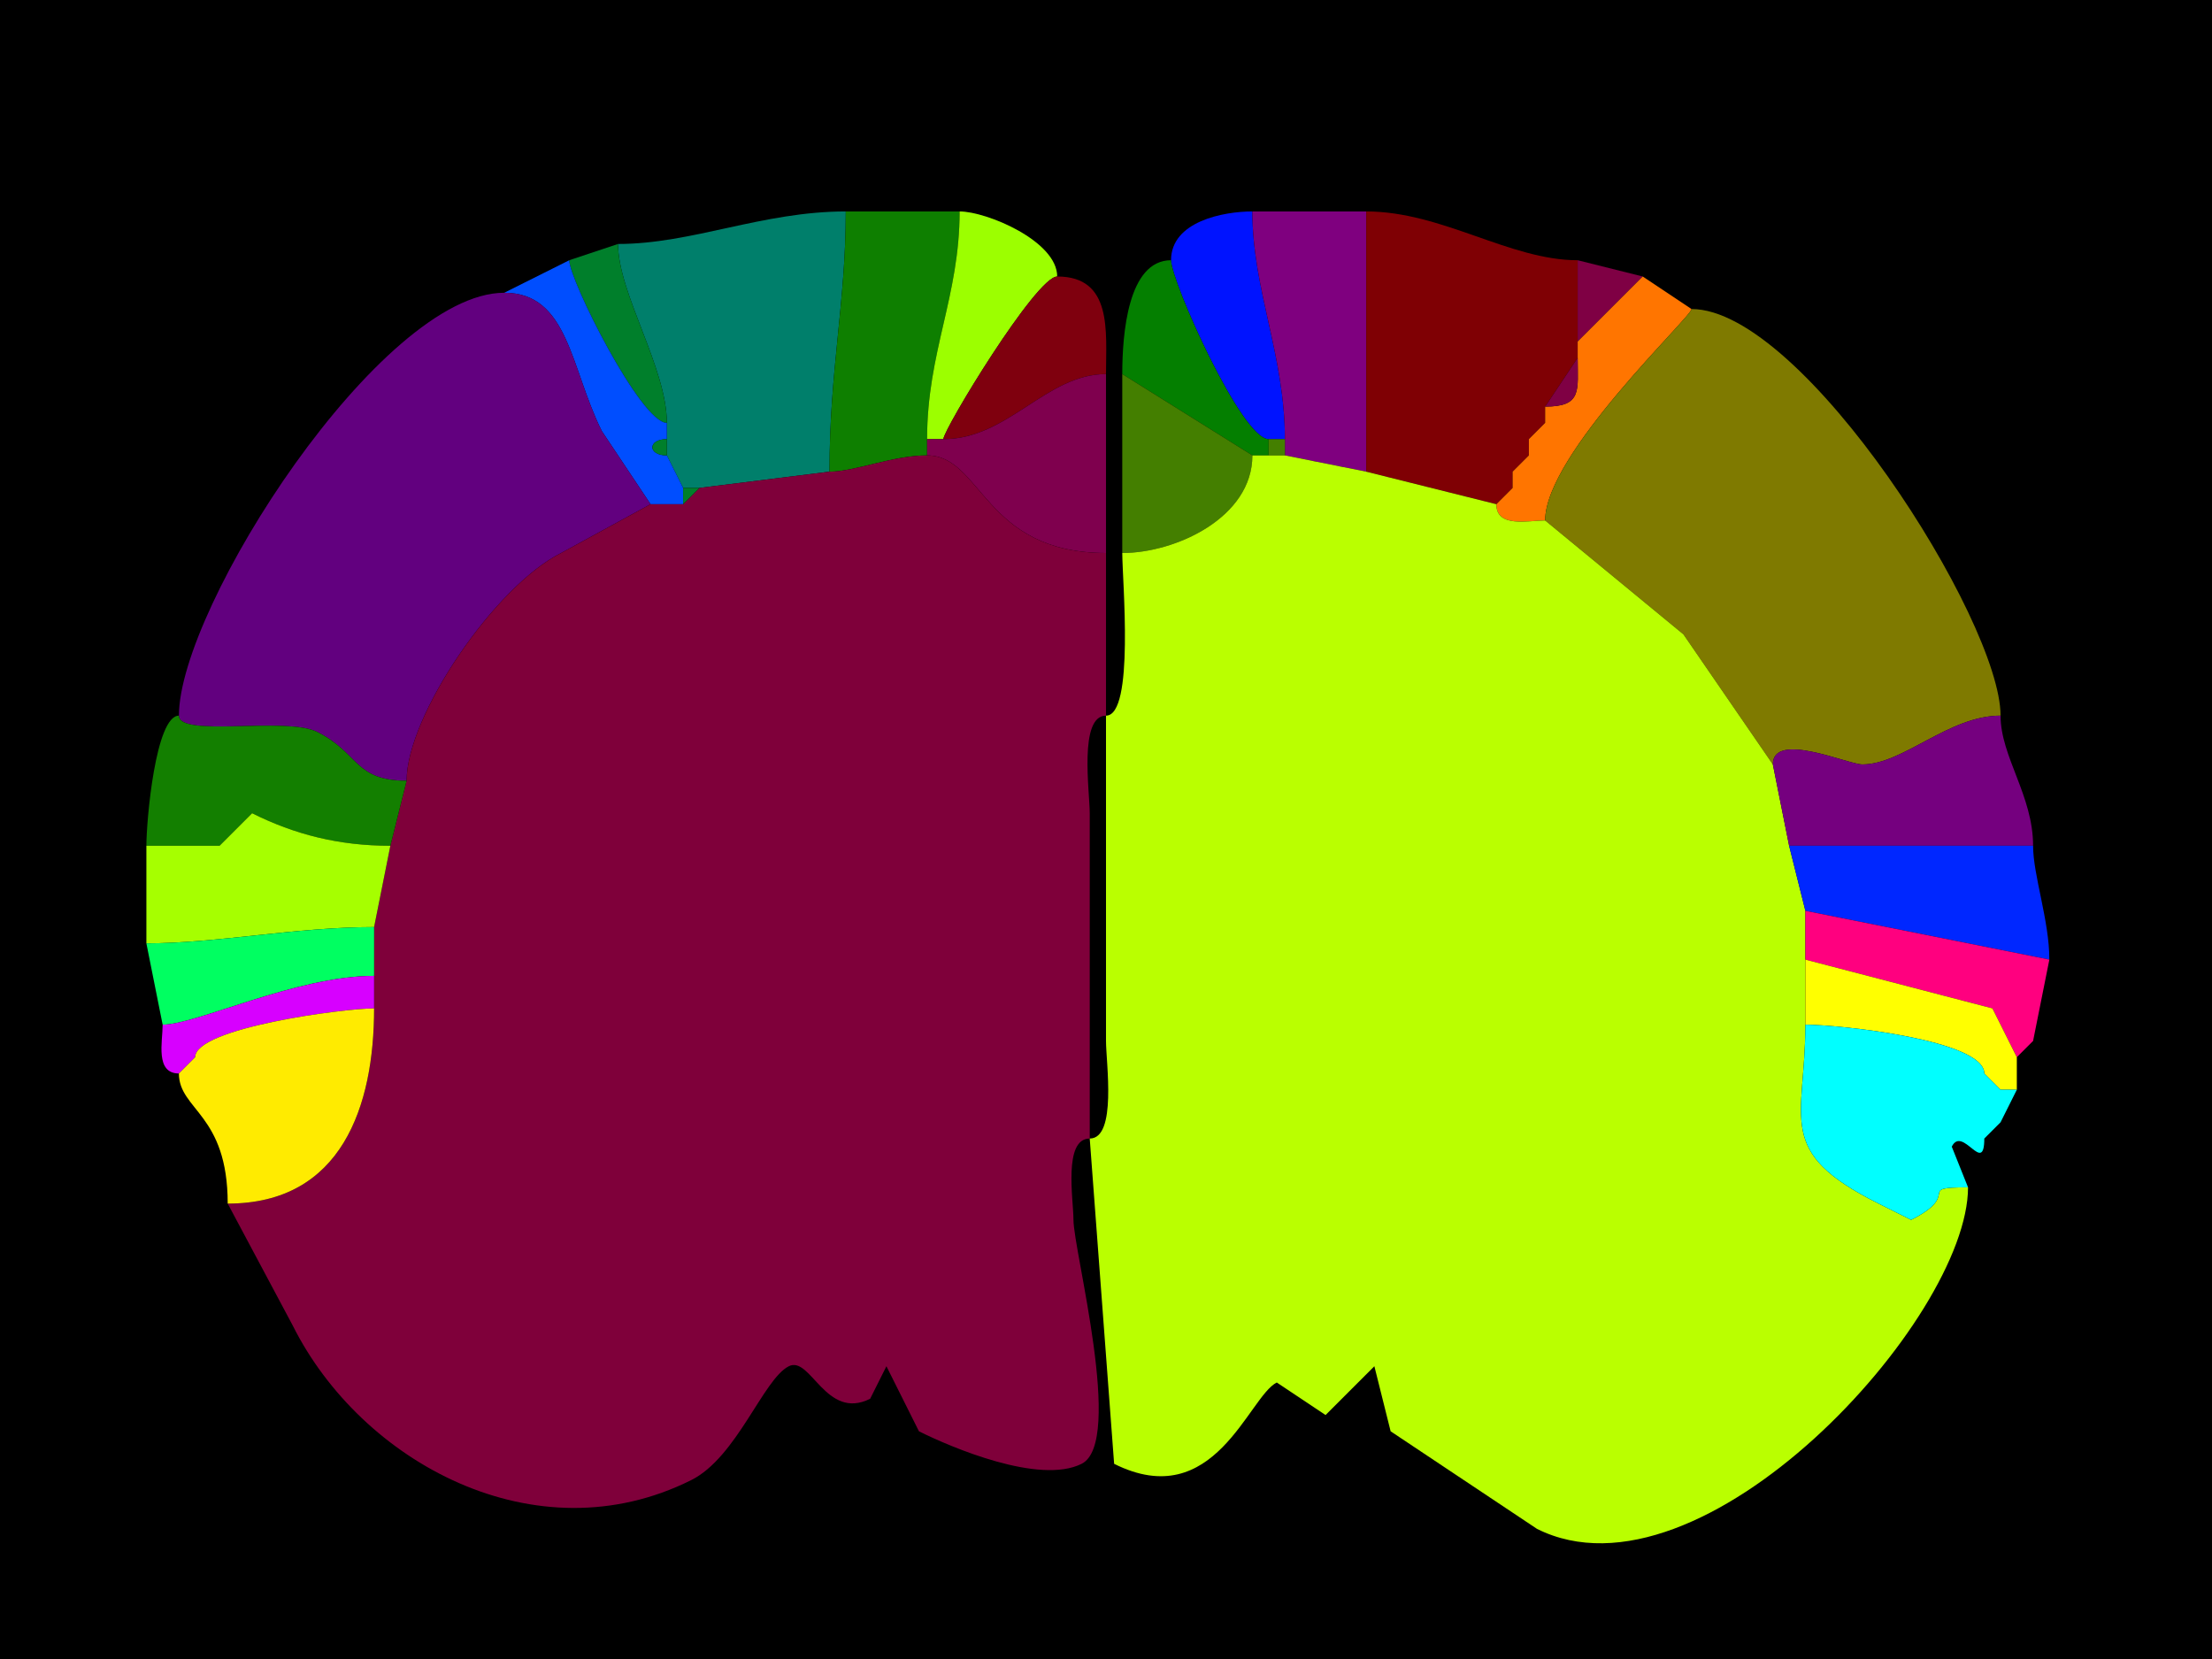 <svg xmlns="http://www.w3.org/2000/svg" xmlns:xlink="http://www.w3.org/1999/xlink" height="102" width="136">
<g>
<rect width="136" height="102" fill="#000000"  stroke-width="0" /> 
<path  fill="#007F6B" stroke-width="0" stroke="#007F6B" d = " M42 30 L43,30 C43,30 51,29 51,29 51,22.697 52,18.674 52,13 46.872,13 42.549,15 38,15 38,18.037 41,22.612 41,26 41,26 41,27 41,27 41,27 41,28 41,28 41,28 42,30 42,30  Z"/>

<path  fill="#0E7F00" stroke-width="0" stroke="#0E7F00" d = " M57 28 C54.876,28 52.564,29 51,29 51,22.697 52,18.674 52,13 52,13 59,13 59,13 59,18.237 57,21.634 57,27 57,27 57,28 57,28  Z"/>

<path  fill="#9CFF00" stroke-width="0" stroke="#9CFF00" d = " M57 27 L58,27 C58,26.412 63.702,17 65,17 65,14.822 60.664,13 59,13 59,18.237 57,21.634 57,27  Z"/>

<path  fill="#0013FF" stroke-width="0" stroke="#0013FF" d = " M78 27 L79,27 C79,21.844 77,17.798 77,13 75.234,13 72,13.607 72,16 72,17.273 76.331,27 78,27  Z"/>

<path  fill="#7F007F" stroke-width="0" stroke="#7F007F" d = " M79 28 L84,29 C84,23.092 84,18.582 84,13 84,13 77,13 77,13 77,17.798 79,21.844 79,27 79,27 79,28 79,28  Z"/>

<path  fill="#7F0004" stroke-width="0" stroke="#7F0004" d = " M93 30 L92,31 C92,31 84,29 84,29 84,23.092 84,18.582 84,13 88.671,13 92.806,16 97,16 97,16 97,21 97,21 97,21 97,22 97,22 97,22 95,25 95,25 95,25 95,26 95,26 95,26 94,27 94,27 94,27 94,28 94,28 94,28 93,29 93,29 93,29 93,30 93,30  Z"/>

<path  fill="#007F2B" stroke-width="0" stroke="#007F2B" d = " M35 16 C35,17.202 39.402,26 41,26 41,22.612 38,18.037 38,15 38,15 35,16 35,16  Z"/>

<path  fill="#004EFF" stroke-width="0" stroke="#004EFF" d = " M40 31 L42,31 C42,31 42,30 42,30 42,30 41,28 41,28 39.814,28 39.814,27 41,27 41,27 41,26 41,26 39.402,26 35,17.202 35,16 35,16 31,18 31,18 34.961,18 35.072,22.644 37,26.5 37,26.5 40,31 40,31  Z"/>

<path  fill="#047F00" stroke-width="0" stroke="#047F00" d = " M77 28 L78,28 C78,28 78,27 78,27 76.331,27 72,17.273 72,16 69.343,16 69,20.557 69,23 69,23 77,28 77,28  Z"/>

<path  fill="#7F0044" stroke-width="0" stroke="#7F0044" d = " M101 17 L97,21 C97,21 97,16 97,16 97,16 101,17 101,17  Z"/>

<path  fill="#7F000E" stroke-width="0" stroke="#7F000E" d = " M68 23 C64.315,23 61.974,27 58,27 58,26.412 63.702,17 65,17 68.416,17 68,20.393 68,23  Z"/>

<path  fill="#FF7500" stroke-width="0" stroke="#FF7500" d = " M92 31 C92,32.473 93.952,32 95,32 95,27.904 104,19.488 104,19 104,19 101,17 101,17 101,17 97,21 97,21 97,21 97,22 97,22 97,24.003 97.293,25 95,25 95,25 95,26 95,26 95,26 94,27 94,27 94,27 94,28 94,28 94,28 93,29 93,29 93,29 93,30 93,30 93,30 92,31 92,31  Z"/>

<path  fill="#62007F" stroke-width="0" stroke="#62007F" d = " M11 44 C11,45.364 17.577,44.039 19.5,45 22.106,46.303 21.757,48 25,48 25,44.017 30.424,36.038 34.5,34 34.5,34 40,31 40,31 40,31 37,26.5 37,26.5 35.072,22.644 34.961,18 31,18 23.409,18 11,37.333 11,44  Z"/>

<path  fill="#7F7A00" stroke-width="0" stroke="#7F7A00" d = " M123 44 C119.802,44 117.017,47 114.5,47 113.626,47 109,44.922 109,47 109,47 103.5,39 103.5,39 103.5,39 95,32 95,32 95,27.904 104,19.488 104,19 110.861,19 123,38.132 123,44  Z"/>

<path  fill="#7F0044" stroke-width="0" stroke="#7F0044" d = " M97 22 L95,25 C97.293,25 97,24.003 97,22  Z"/>

<path  fill="#7F004E" stroke-width="0" stroke="#7F004E" d = " M57 28 C60.393,28 60.45,34 68,34 68,34 68,23 68,23 64.315,23 61.974,27 58,27 58,27 57,27 57,27 57,27 57,28 57,28  Z"/>

<path  fill="#447F00" stroke-width="0" stroke="#447F00" d = " M77 28 C77,31.821 72.284,34 69,34 69,34 69,23 69,23 69,23 77,28 77,28  Z"/>

<path  fill="#7F0044" stroke-width="0" stroke="#7F0044" d = " M95 26 L94,27 C94,27 95,26 95,26  Z"/>

<path  fill="#007F2B" stroke-width="0" stroke="#007F2B" d = " M41 27 C39.814,27 39.814,28 41,28 41,28 41,27 41,27  Z"/>

<path  fill="#447F00" stroke-width="0" stroke="#447F00" d = " M78 28 L79,28 C79,28 79,27 79,27 79,27 78,27 78,27 78,27 78,28 78,28  Z"/>

<path  fill="#7F003A" stroke-width="0" stroke="#7F003A" d = " M67 70 C65.357,70 66,73.766 66,75 66,76.894 69.132,88.684 66.5,90 63.9,91.3 58.465,88.982 56.5,88 L54.5,84 L53.5,86 C50.771,87.365 49.84,83.33 48.5,84 46.925,84.788 45.309,89.596 42.5,91 32.937,95.781 22.198,89.896 18,81.5 L14,74 C21.014,74 23,68.002 23,62 23,62 23,60 23,60 23,60 23,57 23,57 23,57 24,52 24,52 24,52 25,48 25,48 25,44.017 30.424,36.038 34.5,34 34.5,34 40,31 40,31 40,31 42,31 42,31 42,31 43,30 43,30 43,30 51,29 51,29 52.564,29 54.876,28 57,28 60.393,28 60.45,34 68,34 68,34 68,44 68,44 66.316,44 67,48.679 67,50 67,50 67,70 67,70  Z"/>

<path  fill="#BAFF00" stroke-width="0" stroke="#BAFF00" d = " M67 70 L68.5,90 C74.668,93.084 76.754,85.873 78.5,85 L81.5,87 L84.5,84 L85.5,88 L94.5,94 C104.622,99.061 121,81.127 121,73 117.688,73 120.706,73.397 117.5,75 117.5,75 115.5,74 115.5,74 109.07,70.785 111,68.897 111,63 111,63 111,59 111,59 111,59 111,56 111,56 111,56 110,52 110,52 110,52 109,47 109,47 109,47 103.5,39 103.5,39 103.5,39 95,32 95,32 93.952,32 92,32.473 92,31 92,31 84,29 84,29 84,29 79,28 79,28 79,28 78,28 78,28 78,28 77,28 77,28 77,31.821 72.284,34 69,34 69,35.657 69.763,44 68,44 68,44 68,64 68,64 68,65.321 68.684,70 67,70  Z"/>

<path  fill="#7F0044" stroke-width="0" stroke="#7F0044" d = " M94 28 L93,29 C93,29 94,28 94,28  Z"/>

<path  fill="#007F2B" stroke-width="0" stroke="#007F2B" d = " M43 30 L42,31 C42,31 42,30 42,30 42,30 43,30 43,30  Z"/>

<path  fill="#7F0044" stroke-width="0" stroke="#7F0044" d = " M93 30 L92,31 C92,31 93,30 93,30  Z"/>

<path  fill="#137F00" stroke-width="0" stroke="#137F00" d = " M9 52 L13.5,52 L15.5,50 C18.114,51.307 20.834,52 24,52 24,52 25,48 25,48 21.757,48 22.106,46.303 19.5,45 17.577,44.039 11,45.364 11,44 9.566,44 9,50.448 9,52  Z"/>

<path  fill="#75007F" stroke-width="0" stroke="#75007F" d = " M110 52 C114.665,52 119.242,52 125,52 125,48.909 123,46.522 123,44 119.802,44 117.017,47 114.5,47 113.626,47 109,44.922 109,47 109,47 110,52 110,52  Z"/>

<path  fill="#A6FF00" stroke-width="0" stroke="#A6FF00" d = " M23 57 C18.131,57 13.351,58 9,58 9,58 9,52 9,52 9,52 13.5,52 13.5,52 13.5,52 15.5,50 15.5,50 18.114,51.307 20.834,52 24,52 24,52 23,57 23,57  Z"/>

<path  fill="#0027FF" stroke-width="0" stroke="#0027FF" d = " M111 56 L126,59 C126,56.591 125,53.819 125,52 119.242,52 114.665,52 110,52 110,52 111,56 111,56  Z"/>

<path  fill="#FF007F" stroke-width="0" stroke="#FF007F" d = " M125 64 L124,65 C124,65 122.5,62 122.5,62 122.5,62 111,59 111,59 111,59 111,56 111,56 111,56 126,59 126,59 126,59 125,64 125,64  Z"/>

<path  fill="#00FF61" stroke-width="0" stroke="#00FF61" d = " M23 60 C18.203,60 12.085,63 10,63 10,63 9,58 9,58 13.351,58 18.131,57 23,57 23,57 23,60 23,60  Z"/>

<path  fill="#FFFF00" stroke-width="0" stroke="#FFFF00" d = " M123 67 L124,67 C124,67 124,65 124,65 124,65 122.5,62 122.5,62 122.5,62 111,59 111,59 111,59 111,63 111,63 113.119,63 122,63.949 122,66 122,66 123,67 123,67  Z"/>

<path  fill="#D700FF" stroke-width="0" stroke="#D700FF" d = " M12 65 L11,66 C9.527,66 10,64.048 10,63 12.085,63 18.203,60 23,60 23,60 23,62 23,62 21.1,62 12,63.205 12,65  Z"/>

<path  fill="#FFEB00" stroke-width="0" stroke="#FFEB00" d = " M11 66 C11,68.253 14,68.477 14,74 21.014,74 23,68.002 23,62 21.1,62 12,63.205 12,65 12,65 11,66 11,66  Z"/>

<path  fill="#00FFFF" stroke-width="0" stroke="#00FFFF" d = " M122 70 C122,72.314 120.669,69.163 120,70.5 L121,73 C117.688,73 120.706,73.397 117.5,75 117.5,75 115.5,74 115.5,74 109.07,70.785 111,68.897 111,63 113.119,63 122,63.949 122,66 122,66 123,67 123,67 123,67 124,67 124,67 124,67 123,69 123,69 123,69 122,70 122,70  Z"/>

<path  fill="#FFFF00" stroke-width="0" stroke="#FFFF00" d = " M125 64 L124,65 C124,65 125,64 125,64  Z"/>

<path  fill="#00FF61" stroke-width="0" stroke="#00FF61" d = " M12 65 L11,66 C11,66 12,65 12,65  Z"/>

<path  fill="#FF007F" stroke-width="0" stroke="#FF007F" d = " M122 66 L123,67 C123,67 122,66 122,66  Z"/>

<path  fill="#BAFF00" stroke-width="0" stroke="#BAFF00" d = " M123 69 L122,70 C122,70 123,69 123,69  Z"/>

</g>
</svg>
